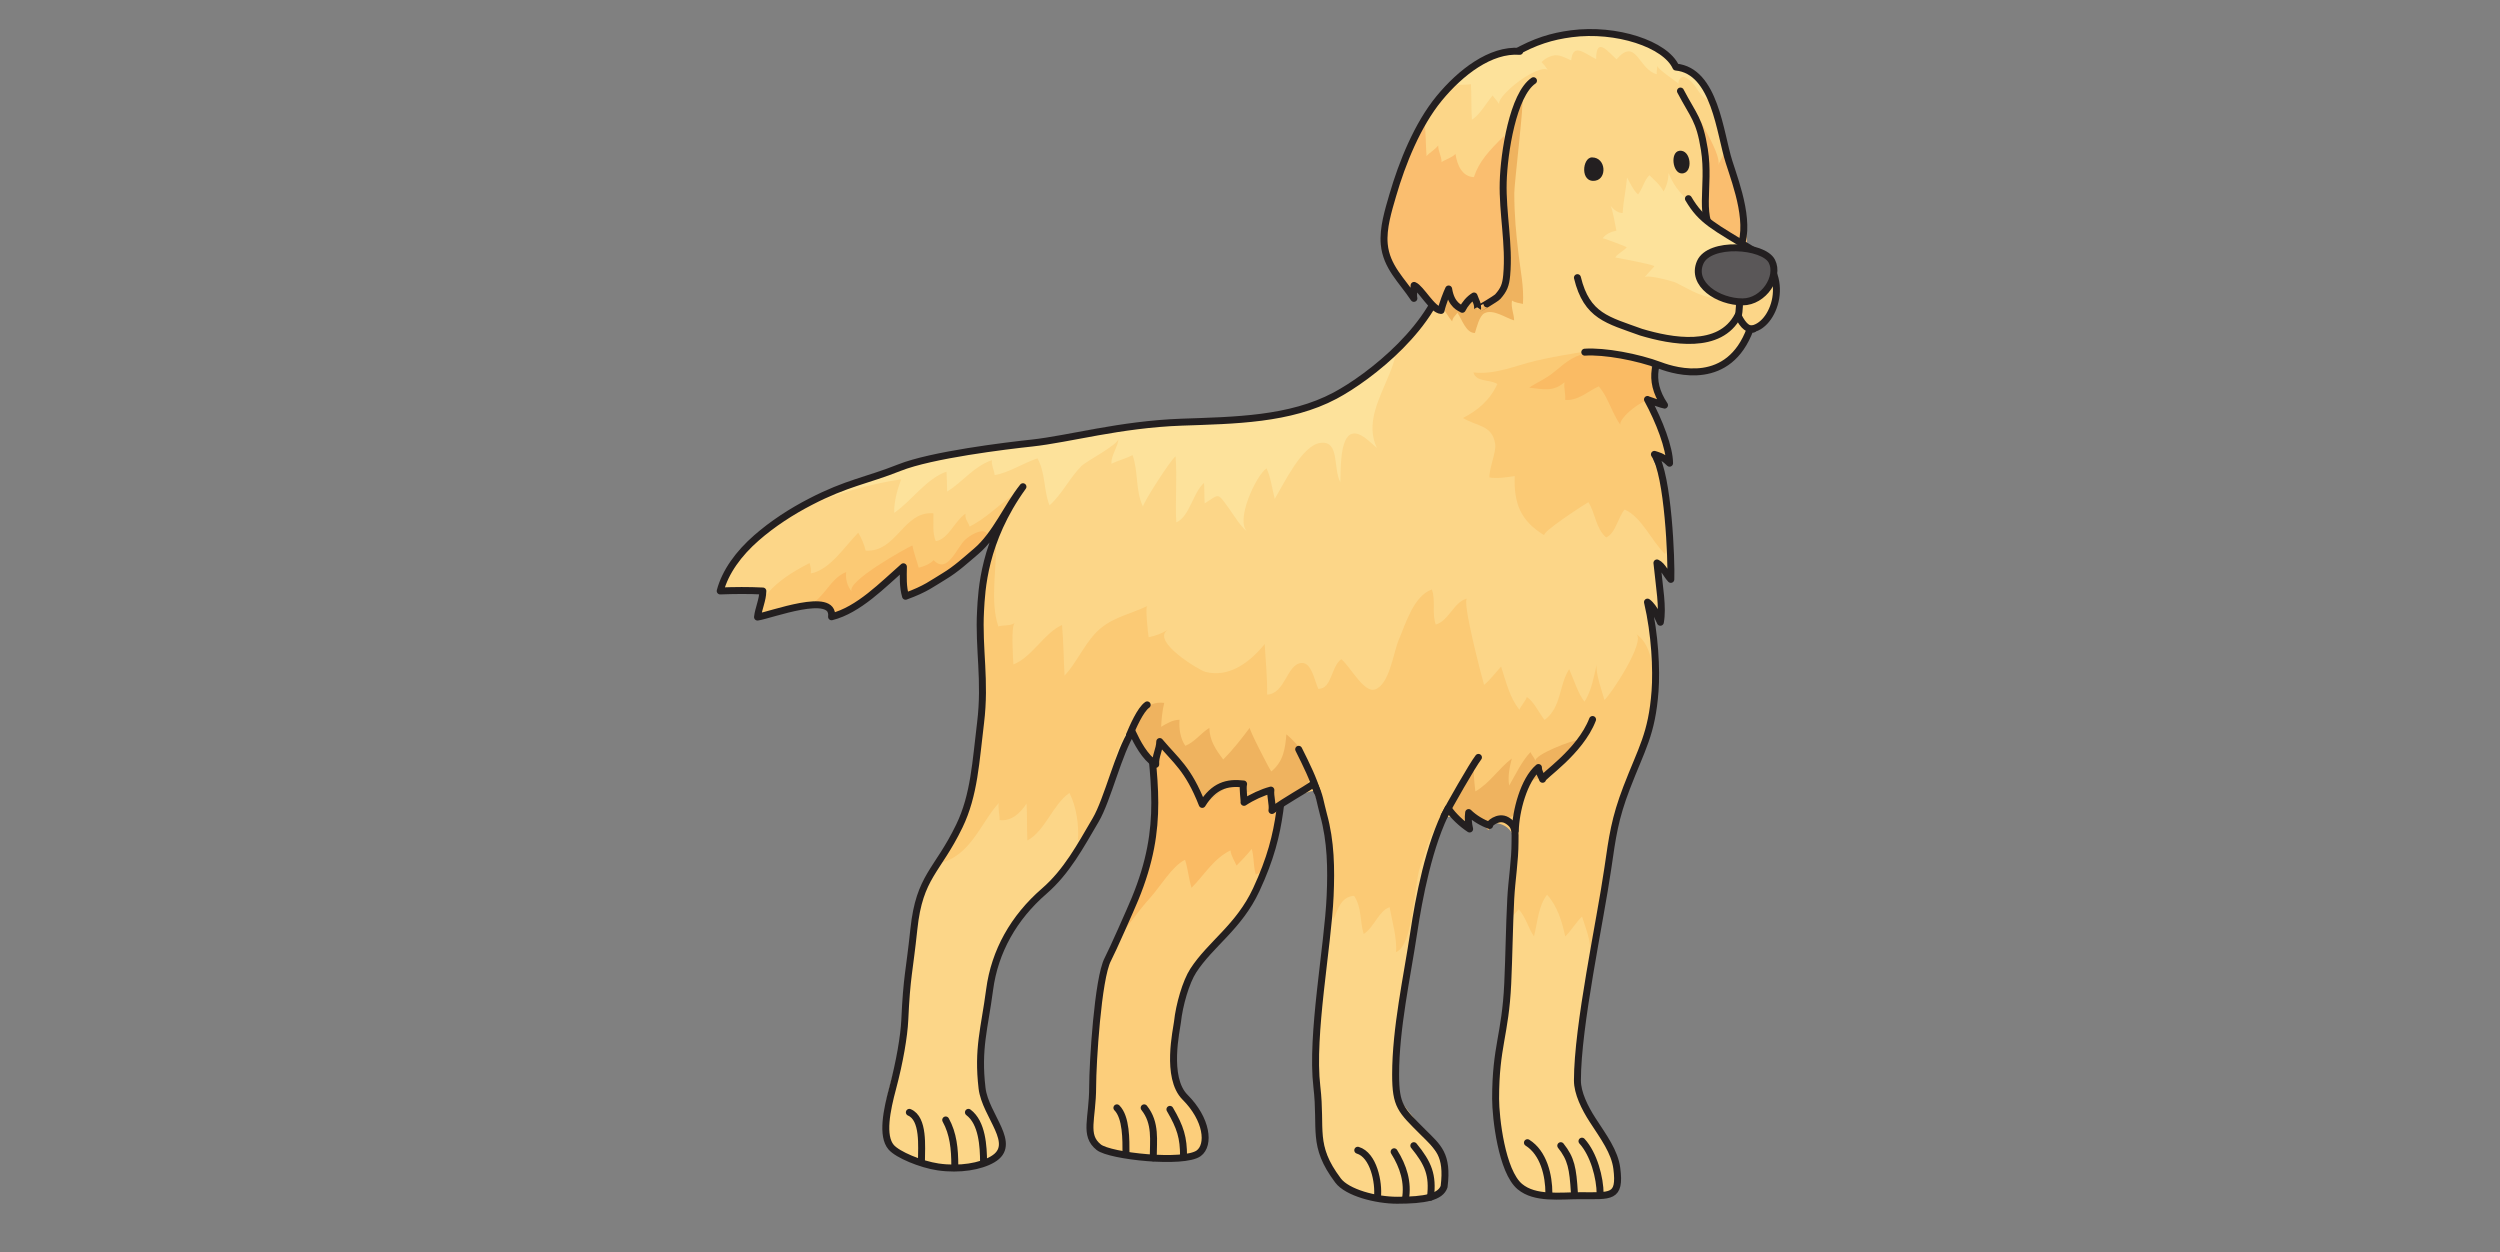 <?xml version="1.0" encoding="UTF-8" standalone="no"?><!DOCTYPE svg PUBLIC "-//W3C//DTD SVG 1.1//EN" "http://www.w3.org/Graphics/SVG/1.1/DTD/svg11.dtd"><svg width="100%" height="100%" viewBox="0 0 1200 601" version="1.1" xmlns="http://www.w3.org/2000/svg" xmlns:xlink="http://www.w3.org/1999/xlink" xml:space="preserve" style="fill-rule:evenodd;clip-rule:evenodd;stroke-linecap:round;stroke-linejoin:round;"><rect x="0" y="0" width="1200" height="601" fill="#808080" stroke="none"/><rect id="Blog-mainSection-size" x="0" y="0.253" width="1200" height="600" style="fill:none;"/><g id="g8779"><path id="path490" d="M603.007,427.042c13.904,-29.849 10.815,-44.597 15.997,-77.084c3.225,-20.166 1.79,-35.646 0.075,-56.54c-2.007,-24.504 -18.938,-26.481 -39.356,-16.258c-29.399,14.726 -31.905,28.53 -29.072,62.62c2.881,34.702 8.789,56.094 -5.817,91.621c-1.806,4.405 -10.861,24.878 -13.089,29.095c-4.792,9.071 -7.27,50.086 -7.271,61.088c-0.005,15.596 -4.363,23.253 2.907,29.072c5.441,4.358 40.906,8.08 47.993,2.921c5.42,-3.958 2.574,-17.128 -8.908,-29.872c-3.902,-7.021 -0.446,-35.057 0.184,-38.472c5.238,-28.506 24.506,-32.723 36.357,-58.191" style="fill:#fcce7b;fill-rule:nonzero;"/><path id="path492" d="M602.175,417.171c0.144,0.896 0.342,1.79 0.626,2.663c9.017,-4.501 9.291,-20.167 10.788,-28.719c2.383,-13.664 3.23,-27.47 5.415,-41.157c3.225,-20.166 1.79,-35.646 0.075,-56.54c-2.007,-24.504 -18.938,-26.481 -39.356,-16.258c-29.394,14.726 -31.902,28.53 -29.073,62.62c1.389,16.727 4.326,33.596 3.562,50.416c-0.987,21.793 -8.587,41.676 -18.201,61.018c5.431,-6.762 10.343,-13.947 16.166,-20.378c4.615,-5.089 10.507,-15.197 16.647,-18.141c1.402,4.382 1.727,8.976 3.117,13.452c6.067,-6.054 10.467,-13.923 18.7,-17.976c0.182,2.427 2.043,5.348 2.915,7.303c2.468,-2.496 5.005,-5.158 7.266,-7.986c0.972,3.228 0.841,6.503 1.353,9.683" style="fill:#fabb64;fill-rule:nonzero;"/><path id="path494" d="M572.756,465.915c8.323,-12.864 21.907,-20.944 30.251,-38.873c13.904,-29.849 10.815,-44.597 15.997,-77.084c3.225,-20.166 1.79,-35.646 0.075,-56.54c-2.007,-24.504 -18.938,-26.481 -39.356,-16.258c-29.399,14.726 -31.905,28.53 -29.072,62.62c2.881,34.702 8.789,56.094 -5.817,91.621c-1.806,4.405 -10.861,24.878 -13.089,29.095c-4.792,9.071 -7.27,50.086 -7.271,61.088c-0.005,15.596 -4.363,23.253 2.907,29.072c5.441,4.358 40.906,8.08 47.993,2.921c5.42,-3.958 4.043,-16.326 -6.544,-26.905c-9.454,-9.447 -4.004,-32.676 -3.64,-36.138c0.861,-8.176 4.067,-19.225 7.566,-24.619Z" style="fill:none;stroke:#231f20;stroke-width:3.34px;"/><path id="path496" d="M549.197,531.762c5.816,7.279 4.362,15.689 4.362,24.006" style="fill:none;stroke:#231f20;stroke-width:3.34px;"/><path id="path498" d="M561.558,532.491c5.092,8.718 6.546,13.617 6.546,22.547" style="fill:none;stroke:#231f20;stroke-width:3.34px;"/><path id="path500" d="M536.11,531.762c4.551,4.57 4.359,15.454 4.359,21.815" style="fill:none;stroke:#231f20;stroke-width:3.34px;"/><path id="path502" d="M794.551,274.075c0.196,3.298 0.575,6.573 1.118,9.447c0.806,4.24 4.448,10.576 0.452,14.512c-1.349,-1.555 -2.58,-3.416 -3.851,-5.159c-1.697,3.085 0.651,9.658 0.794,13.382c0.239,6.101 0.028,12.272 -0.555,18.21c-0.537,5.489 -1.301,10.908 -2.281,16.349c-0.894,4.948 -0.007,9.755 -1.687,14.631c-2.105,6.078 -5.468,11.826 -7.781,17.857c-5.699,14.866 -6.789,28.177 -9.02,43.608c-3.662,25.349 -14.577,70.3 -14.577,96.663c0,14.393 3.636,15.996 12.364,29.825c9.658,15.289 7.998,29.802 -0.725,30.532c-9.833,0.824 -31.939,1.743 -39.268,-4.358c-8.728,-7.28 -11.636,-33.172 -11.636,-42.171c0,-25.279 4.666,-30.414 5.817,-55.269c0.763,-16.515 2.23,-32.982 2.961,-49.474c0.284,-6.407 2.625,-17.363 0.409,-23.394c-2.368,-6.454 -5.118,-4.193 -10.827,-4.381c-5.428,-0.19 -6.295,-1.508 -10.72,-4.099c-0.701,2.072 -1.957,3.038 -1.582,5.653c-0.264,-0.283 -8.882,-8.175 -7.289,-8.551c-7.369,7.656 -10.281,15.407 -12.255,26.598c-1.575,8.929 -3.428,22.286 -4.81,31.474c-3.287,21.792 -9.695,47.659 -9.697,69.805c0,15.149 5.819,14.536 13.091,27.635c7.869,14.158 12.088,10.696 10.179,26.174c-1.66,4.97 -13.789,8.622 -26.904,5.819c-9.896,-2.12 -21.264,-3.534 -23.997,-8.741c-9.924,-18.894 -7.726,-24.218 -10.18,-45.068c-2.908,-24.737 5.313,-67.072 6.373,-91.526c0.449,-10.366 2.514,-21.91 -0.314,-32.111c-2.203,-7.963 -7.088,-12.651 -7.766,-21.603c-5.818,2.898 -12.569,9.47 -19.893,9.753c0.638,-10.318 -6.427,-5.89 -13.091,-5.796c0.251,-1.343 0.033,-2.544 -0.66,-3.675c-9.419,-0.895 -11.824,6.691 -19.661,9.518c-0.326,-15.549 -4.341,-25.043 -20.399,-30.203c-0.025,3.793 -2.238,7.068 -1.923,10.955c-5.309,-3.51 -8.904,-10.459 -11.341,-15.689c-6.352,9.423 -9.64,34.184 -17.491,42.382c-7.503,7.868 -13.814,25.467 -25.452,34.184c-15.42,11.567 -23.017,28.836 -25.451,47.258c-2.489,18.871 -5.142,27.494 -2.907,46.553c1.577,13.429 16.816,26.315 1.453,37.082c-9.902,6.95 -38.822,-0.636 -45.811,-8.741c-10.14,-11.732 5.524,-42.194 6.174,-56.47c0.968,-21.25 2.5,-26.363 4.734,-47.495c2.69,-25.467 11.221,-27.564 21.815,-49.45c7.239,-14.96 7.908,-31.169 10.181,-49.45c2.532,-20.355 -0.994,-35.621 0,-53.808c0.539,-9.873 1.454,-33.455 20.361,-59.627c-7.694,10.647 -14.669,25.418 -25.505,33.217c-7.377,5.325 -21.452,17.692 -30.919,17.504c1.155,-11.896 -4.865,-9.469 -11.932,-4.428c-7.642,5.442 -15.396,10.081 -22.73,16.042c0.401,-1.766 -1.301,-3.18 -1.047,-4.994c-7.015,-0.376 -12.809,-0.188 -19.599,1.226c-3.26,0.683 -7.574,3.132 -10.913,3.157c-0.854,0.023 -3.172,0.4 -3.768,-0.188c-0.504,-0.497 -0.16,-1.886 -0.13,-2.522c0.135,-2.78 1.8,-6.455 0.893,-9.117c-3.373,-0.189 -6.617,-0.779 -10.037,-0.636c-3.318,0.164 -6.619,0.658 -9.939,0.731c7.372,-16.634 21.261,-30.039 36.206,-39.415c12.847,-8.08 30.972,-10.107 44.902,-16.798c11.459,-5.466 37.866,-10.743 50.698,-12.039c36.358,-3.626 52.898,-12.603 89.987,-12.721c23.673,-0.071 55.516,-2.969 77.26,-14.535c16.659,-8.859 41.57,-32.19 50.296,-55.458c3.719,-9.928 9.039,-15.758 8.61,-25.563c-0.608,-13.696 3.765,-16.876 2.906,-30.54c-1.125,-17.832 4.141,-40.365 20.902,-49.941c10.179,-5.817 5.493,-2.849 14,-6.777c18.908,-8.728 50.901,-4.365 63.266,12.36c17.037,1.386 19.069,25.586 25.451,45.084c3.775,11.551 16.408,46.446 -1.628,51.14c-6.113,1.59 -15.226,-1.592 -20.322,3.15c-8.635,8.04 -0.13,17.742 -2.938,26.611c-2.55,8.057 -12.639,6.349 -15.108,13.565c-1.866,5.461 4.144,15.992 6.269,20.727c-1.525,-0.237 -3.677,0.565 -5.227,0.329c-0.158,4.548 3.73,7.751 5.194,11.521c-1.486,-0.307 -3.699,0.494 -5.241,0.283c-0.925,5.511 3.669,9.258 5.274,14.252c-1.633,-0.681 -4.275,-0.422 -6.121,-1.319c5.021,2.404 8.5,14.653 9.108,19.624c1.371,11.214 2.875,27.753 2.255,39.109c-2.09,-1.414 -4.217,-4.948 -6.666,-5.443c-0.163,2.969 -0.357,0.259 -0.181,3.252" style="fill:#fcd688;fill-rule:nonzero;"/><path id="path504" d="M484.133,239.183c0.867,-0.635 1.747,-1.27 2.635,-1.883c3.122,6.643 -15.751,25.583 -21.248,29.542c-7.377,5.325 -21.452,17.692 -30.919,17.504c1.155,-11.896 -4.865,-9.469 -11.932,-4.428c-7.642,5.442 -16.135,11.237 -23.47,17.197c0.401,-1.791 -4.962,-6.289 -4.708,-8.105c-0.104,0.731 -11.815,1.816 -29.087,7.256c-3.87,-11.355 16.066,-22.449 23.179,-25.983c0.48,1.437 0.876,3.413 0.592,4.97c9.158,-1.627 16.397,-13.146 22.786,-19.555c1.505,2.451 2.772,5.513 3.574,8.6c14.835,0.941 18.151,-19.177 32.492,-17.906c0.186,4.523 -0.603,9.306 1.16,13.382c6.193,-1.082 8.851,-9.517 14.247,-13.216c-0.293,2.946 1.313,3.933 1.961,6.219c6.896,-3.461 12.571,-8.952 18.738,-13.594" style="fill:#fbca75;fill-rule:nonzero;"/><path id="path506" d="M799.12,249.29c0.615,8.364 0.733,15.455 0.103,16.633c-6.44,-6.079 -11.014,-17.574 -19.38,-21.367c-3.394,4.051 -4.217,11.237 -8.866,13.427c-5.086,-4.357 -5.114,-11.614 -8.565,-16.938c-1.952,1.085 -23.032,14.748 -21.053,15.926c-11.355,-6.809 -14.786,-15.173 -14.296,-28.46c-3.778,0.566 -8.163,1.296 -12.147,0.684c-0.095,-4.735 3.401,-12.275 2.768,-16.138c-1.484,-9.117 -8.394,-8.22 -15.487,-12.415c6.865,-3.464 12.945,-8.459 16.54,-16.326c-3.916,-2.381 -10.175,-0.778 -11.494,-5.561c10.208,1.249 20.292,-3.292 29.849,-5.57c15.218,-3.622 29.462,-4.622 44.635,-9.186c6.043,-1.818 -0.463,-12.184 4.975,-6.804c6.448,6.377 5.001,29.404 12.27,37.273c-0.191,-0.612 -8.123,-1.625 -9.037,-1.695c1.333,5.111 5.199,8.67 7.301,13.239c2.361,5.161 2.338,9.024 3.557,14.512c-2.495,-1.366 -4.655,-0.54 -7.184,-1.743c-0.613,4.735 3.718,8.223 4.757,12.651c1.274,5.418 0.352,12.323 0.754,17.858" style="fill:#fbca75;fill-rule:nonzero;"/><path id="path508" d="M696.071,392.01c-7.743,-0.023 -10.915,14.984 -14.155,23.347c-3.469,8.929 -3.183,38.189 -11.855,41.676c0.65,-6.361 -1.937,-15.219 -3.04,-21.58c-5.176,1.673 -7.409,9.636 -12.437,12.862c-1.949,-6.219 -0.814,-12.556 -4.634,-18.328c-6.247,0.424 -7.852,6.479 -9.861,11.521c-0.957,-14.866 0.424,-29.803 -2.245,-44.574c-0.807,-4.476 -2.09,-15.289 -7.4,-17.245c-1.256,-0.471 -19.942,6.879 -19.95,6.408c0.638,-10.318 -6.427,-5.89 -13.091,-5.796c0.251,-1.343 0.033,-2.544 -0.66,-3.675c-9.419,-0.895 -11.824,6.691 -19.661,9.518c-0.326,-15.549 -4.341,-25.043 -20.399,-30.203c-0.025,3.793 -2.238,7.068 -1.923,10.955c-0.132,-1.649 -7.324,-11.638 -8.749,-13.004c-5.675,-5.442 -3.644,-4.853 -7.067,1.084c-4.014,6.973 -5.217,16.986 -7.846,24.596c-2.456,7.114 -6.826,20.071 -13.715,23.864c0.629,-7.162 -0.75,-16.49 -4.057,-22.828c-8.057,5.607 -11.541,18.117 -20.178,22.828c-0.3,-5.842 -0.061,-11.968 -0.399,-17.739c-2.951,4.546 -7.215,8.623 -12.933,7.939c0.075,-2.426 -0.869,-5.843 -0.394,-8.198c-8.417,9.022 -13.568,25.655 -28.483,28.836c6.758,-7.351 11.602,-26.292 14.37,-36.069c3.974,-14.064 4.632,-28.977 6.064,-43.443c0.963,-9.73 -0.762,-18.493 -1.245,-28.412c-0.439,-9.069 0.314,-17.433 2.136,-26.292c1.276,-6.219 1.252,-16.798 5.715,-21.555c0.786,13.287 -3.001,29.472 1.202,42.171c2.394,-0.756 5.4,-0.048 7.898,-1.628c-1.922,1.226 -0.761,17.836 -0.645,19.885c8.867,-3.393 14.777,-15.148 23.339,-18.943c0.73,8.083 0.756,16.185 1.222,24.291c5.009,-5.185 8.956,-13.805 14.24,-19.742c7.143,-8.01 16.221,-9.235 25.397,-13.618c-0.95,0.449 0.447,13.57 0.725,14.937c3.188,-0.588 6.455,-1.862 9.319,-3.605c-8.673,5.255 14.933,19.508 17.934,20.262c11.283,2.851 21.179,-4.406 28.438,-13.36c0.445,7.987 1.336,16.278 1.163,24.267c8.768,-0.425 9.426,-14.655 16.492,-15.195c4.917,-0.379 6.279,8.645 8.092,12.438c6.601,-0.071 5.915,-10.343 10.996,-14.276c4.496,3.722 10.971,16.49 16.316,14.511c6.957,-2.567 8.685,-17.668 11.29,-23.746c3.318,-7.751 7.065,-20.968 15.861,-24.22c2.009,4.995 -0.08,11.403 1.914,16.868c6.284,-1.791 8.851,-11.19 15.077,-12.486c-2.742,0.566 6.963,37.507 8.105,41.441c3.067,-2.52 5.385,-5.795 8.179,-8.786c2.559,7.891 4.028,14.581 8.753,20.707c0.494,-1.437 2.994,-4.241 3.606,-6.126c3.547,2.333 5.704,7.586 8.515,11.002c8.163,-5.983 6.824,-16.703 11.815,-24.383c2.268,5.254 4.345,11.85 7.309,15.619c3.662,-5.419 4.44,-12.509 6.03,-18.045c-1.067,3.722 2.567,13.499 3.572,17.221c2.981,-2.403 20.143,-28.436 15.165,-31.663c13.237,8.575 7.872,41.628 3.677,53.785c-2.953,8.528 -8.519,19.436 -10.908,28.176c-6.829,24.996 -10.461,45.728 -14.846,71.43c0.532,-6.172 -2.045,-11.968 -3.841,-17.74c-3.039,2.922 -5.196,6.809 -8.07,9.542c-1.464,-6.998 -3.78,-14.606 -8.693,-20.025c-4.149,5.018 -4.651,13.57 -6.294,19.978c-2.582,-3.511 -3.848,-9.141 -7.336,-13.005c-1.198,1.579 -4.436,4.524 -4.544,4.83c-0.017,-15.196 11.87,-45.657 -8.208,-46.387c-3.845,-0.142 -7.392,-1.65 -10.529,-3.77c-0.359,1.295 -2.125,3.062 -2.464,4.476c-2.765,-2.52 -5.126,-3.581 -7.171,-3.581" style="fill:#fbca75;fill-rule:nonzero;"/><path id="path510" d="M743.592,27.287c-0.281,0.121 -0.57,0.261 -0.872,0.425c-4.473,2.381 -3.669,5.982 -10.285,3.775c-1.055,-0.354 -7.874,-2.52 -5.859,-4.597c9.83,-10.117 36.132,-12.395 43.768,-11.596c5.596,0.588 14.522,2.936 19.54,5.784c3.976,2.258 6.694,3.308 9.987,6.45c3.481,3.326 7.377,4.654 11.368,7.179c5.272,3.335 9.323,6.103 8.833,13.156c-4.026,-1.128 -5.36,-6.033 -8.223,-8.625c-0.867,-0.786 -2.823,-2.53 -4.144,-2.331c-0.987,0.146 -2.821,2.461 -1.728,3.406c-1.633,-1.409 -10.273,-7.071 -10.549,-8.764c0.198,1.214 -0.417,2.876 -0.196,4.069c-8.713,-2.135 -9.823,-18.159 -19.287,-7.135c-4.222,-3.788 -9.753,-11.155 -9.798,-0.138c-5.167,-2.304 -11.042,-8.337 -11.971,0.622c-4.33,-1.858 -6.59,-3.456 -10.584,-1.68" style="fill:#fde29b;fill-rule:nonzero;"/><path id="path512" d="M658.813,206.58c0.126,2.803 0.757,5.628 2.09,8.434c-2.848,-2.286 -7.859,-8.012 -11.948,-6.787c-6.071,1.814 -5.33,18.376 -5.593,23.253c-3.6,-6.809 -0.181,-20.166 -9.622,-18.893c-8.922,1.201 -17.675,20.049 -21.849,26.833c-1.284,-4.76 -1.899,-10.366 -3.954,-14.631c-5.194,3.559 -15.265,25.584 -9.112,30.487c-3.839,-3.065 -5.964,-7.186 -8.914,-11.215c-5.718,-7.846 -4.398,-6.997 -11.654,-2.451c-0.259,-3.203 -0.06,-6.596 -0.316,-9.801c-5.302,4.524 -6.887,16.21 -13.338,18.943c-0.553,-10.461 0.484,-21.251 -0.322,-31.687c-2.238,1.344 -16.13,23.087 -15.617,24.147c-3.76,-7.773 -2.162,-16.773 -5.041,-24.782c-3.245,1.743 -6.9,2.567 -10.148,4.169c-0.113,-4.287 3.018,-7.728 3.452,-12.086c-0.309,3.087 -15.4,10.742 -17.845,13.194c-5.66,5.676 -9.324,13.545 -15.312,18.87c-2.906,-7.304 -1.852,-15.598 -5.793,-22.57c-6.951,2.333 -13.869,6.972 -20.566,8.035c-0.152,-2.359 -1.596,-4.597 -1.3,-7.164c-8.859,3.065 -13.683,10.225 -21.496,15.078c-0.073,-3.109 -0.063,-6.455 -0.291,-9.564c-9.683,3.323 -16.637,13.969 -25.112,19.789c-0.106,-5.347 1.44,-11.074 3.363,-16.115c-15.113,2.263 -30.149,6.573 -44.122,12.674c19.678,-8.575 37.402,-15.854 57.848,-22.826c12.353,-4.194 28.044,-4.549 40.902,-6.362c20.032,-2.826 37.631,-8.834 57.884,-9.66c26.145,-1.035 54.496,1.886 79.319,-7.186c7.415,-2.685 15.284,-5.44 22.357,-8.504c7.492,-3.25 15.773,-17.193 22.931,-16.979c-2.615,11.232 -11.413,23.293 -10.881,35.357" style="fill:#fde29b;fill-rule:nonzero;"/><path id="path514" d="M694.032,150.025c-2.037,-3.288 -3.775,-7.176 -3.348,-10.431c0.779,-5.963 6.741,-11.722 8.776,-17.811c4.086,-12.219 6.497,-24.423 11.352,-36.449c3.552,-8.801 5.24,-39.832 19.853,-37.984c1.127,0.138 -3.801,40.539 -3.801,45.313c0,10.504 0.844,19.561 2.12,29.989c0.949,7.767 2.534,15.136 2.03,23.236c-1.701,-0.432 -3.853,-0.613 -5.257,-1.645c-0.603,3.405 0.949,6.269 1.03,9.539c-4.022,-1.123 -10.15,-5.656 -14.31,-3.401c-2.438,1.319 -3.707,6.975 -4.505,9.444c-4.333,0.093 -6.272,-6.668 -8.392,-9.703c-1.007,1.477 -2.198,2.075 -2.559,4.157c-0.927,-1.178 -1.994,-2.647 -2.989,-4.254" style="fill:#efb35f;fill-rule:nonzero;"/><path id="path516" d="M472.966,255.346c0.886,0.517 1.369,1.648 1.153,3.697c-3.927,5.491 -18.956,16.916 -24.45,20.214c-4.04,2.426 -10.513,5.536 -14.408,6.196c-2.846,-1.861 0.019,-9.187 -2.737,-11.071c-2.848,1.979 -6.08,4.358 -8.562,6.784c-1.18,1.155 -24.253,16.728 -24.017,14.206c0.292,-3.157 -2.642,-2.027 -4.032,-4.853c-3.764,-0.143 -5.911,-0.143 -10.189,1.249c9.759,-3.205 12.053,-13.852 20.426,-17.198c-0.355,3.391 0.47,6.925 2.863,9.54c-4.002,-4.358 25.999,-21.083 28.923,-22.286c0.676,3.556 2.012,6.997 3.067,10.672c2.376,-0.661 5.083,-1.507 7.164,-3.627c6.634,7.09 11.101,-6.267 15.211,-9.896c2.638,-2.331 7.374,-4.923 9.588,-3.627" style="fill:#fabb64;fill-rule:nonzero;"/><path id="path518" d="M714.484,398.537c-0.869,-0.873 -7.796,-8.223 -8.738,-6.903c-2.951,4.122 -8.183,0.635 -11.604,-2.875c4.848,-9.706 7.297,-15.124 13.285,-22.31c-0.282,4.405 0.266,9.093 0.751,13.429c6.864,-3.888 11.217,-11.05 17.486,-15.785c-1.038,4.029 -2.042,8.764 -1.246,12.981c2.898,-4.971 5.905,-11.521 10.207,-16.067c0.475,1.343 1.909,2.544 2.346,4.311c-0.731,-2.992 17.936,-10.248 21.402,-10.271c-1.876,0 -11.493,14.205 -13.688,15.949c-2.831,2.261 -8.826,2.686 -10.971,4.546c-4.521,3.888 -3.117,11.357 -6.943,15.361c-3.858,4.052 -9.931,2.121 -12.287,7.634" style="fill:#efb35f;fill-rule:nonzero;"/><path id="path520" d="M628.508,373.823c-1.176,7.468 -18.057,12.91 -18.014,12.274c0.638,-10.318 -6.427,-5.89 -13.091,-5.796c0.251,-1.343 0.033,-2.544 -0.66,-3.675c-9.419,-0.895 -11.824,6.691 -19.661,9.518c-5.101,-14.842 -13.827,-21.627 -20.379,-30.203c2.113,1.344 -3.122,10.084 -4.055,11.073c-3.937,-5.418 -3.937,-10.248 -8.779,-16.09c2.435,-7.304 5.943,-14.607 14.966,-13.546c-0.927,3.745 -1.302,7.562 -1.486,11.496c2.402,-1.437 5.607,-3.439 8.82,-3.369c-0.298,4.382 0.367,8.906 2.771,12.486c4.488,-1.743 7.545,-6.196 11.561,-8.599c0.074,6.008 3.082,10.484 6.666,15.172c4.601,-4.641 8.85,-10.059 12.72,-15.242c-0.482,0.636 9.168,19.412 10.338,20.991c5.79,-4.807 6.634,-10.696 7.244,-17.858c5.877,4.9 12.31,13.122 11.039,21.368" style="fill:#efb35f;fill-rule:nonzero;"/><path id="path522" d="M780.227,199.323c-1.911,2.05 -2.949,3.911 -2.311,4.783c-4.289,-5.89 -5.967,-13.548 -10.523,-18.66c-5.049,2.261 -10.11,7.161 -16.123,6.478c0.337,-2.615 -0.756,-5.89 -0.314,-8.432c-5.45,4.71 -10.242,3.321 -16.974,2.59c3.846,-2.59 7.741,-4.074 11.645,-7.256c7.419,-6.048 9.549,-8.163 18.892,-10.105c5.31,-1.1 12.566,2.236 17.861,0.638c6.038,-1.821 -1.116,-17.544 4.322,-12.164c6.448,6.377 5.001,29.404 12.27,37.273c-2.303,-7.396 -13.639,-0.612 -18.745,4.855" style="fill:#fabb64;fill-rule:nonzero;"/><path id="path524" d="M826.798,128.198c-12.156,-2.911 -8.695,-17.526 -8.695,-25.815c0,-13.646 3.8,-27.686 -2.632,-40.533c-3.444,-6.879 -9.442,-11.458 -7.724,-19.935c3.657,9.439 18.783,31.238 17.08,37.323c0.447,-1.612 2.524,-4.546 2.87,-6.495c2.309,9.703 23.103,58.145 0.078,55.626c-0.339,-0.04 -0.663,-0.098 -0.977,-0.171" style="fill:#fabe6f;fill-rule:nonzero;"/><path id="path526" d="M796.975,298.692c-0.693,-1.13 -2.547,-6.972 -6.181,-9.682c3.634,15.431 4.393,32.536 3.634,42.713c-1.555,20.802 -6.46,27.635 -13.633,46.364c-5.699,14.866 -6.824,23.394 -9.055,38.825c-3.662,25.349 -14.577,75.388 -14.577,101.751c0,5.936 3.496,13.099 7.273,18.918c5.385,8.292 10.609,15.289 11.637,23.252c1.843,14.371 -2.911,13.099 -17.454,13.099c-9.866,0 -21.756,1.743 -29.085,-4.358c-8.728,-7.28 -11.636,-33.172 -11.636,-42.171c0,-25.279 4.666,-30.414 5.817,-55.269c0.63,-13.57 0.738,-27.163 1.451,-40.756c0.473,-9.047 2.05,-18.188 2.05,-27.235c-0.005,-4.712 0.623,-7.704 -3.875,-10.366c-4.285,-2.544 -9.15,2.144 -8.304,2.45c-3.461,-1.224 -7.344,-3.486 -10.082,-6.196c-0.372,2.663 -0.15,5.301 0.475,7.892c-3.823,-2.497 -7.804,-6.219 -10.338,-9.941c-9.19,17.245 -14.083,43.654 -16.459,59.439c-3.288,21.791 -8.726,46.198 -8.728,68.344c0,15.149 2.502,17.033 13.091,27.635c7.268,7.256 12.088,10.696 10.179,26.174c-1.66,4.97 -9.124,6.549 -22.542,6.549c-10.18,0 -23.996,-3.652 -28.359,-9.471c-12.804,-17.057 -7.726,-24.218 -10.18,-45.068c-2.908,-24.737 5.313,-67.072 6.373,-91.526c0.57,-13.146 0.379,-26.174 -3.155,-38.943c-1.6,-5.771 -1.814,-9.635 -4.672,-14.96c-5.91,4.123 -12.362,7.257 -20.106,12.886c0.498,-2.897 -0.901,-6.855 -0.507,-9.799c-4.164,1.107 -8.959,3.298 -12.9,5.89c0.213,-1.014 -0.791,-6.527 -0.196,-8.812c-7.924,-0.965 -14.285,0.848 -19.849,9.8c-6.797,-17.245 -12.616,-20.873 -20.399,-30.179c-0.025,3.793 -2.238,7.068 -1.923,10.955c-5.309,-3.51 -8.904,-10.459 -11.341,-15.689c-6.352,9.423 -11.729,32.605 -17.491,42.382c-7.273,12.368 -13.814,24.737 -24.723,34.184c-14.569,12.627 -23.746,28.836 -26.18,47.258c-2.489,18.871 -5.87,28.224 -3.635,47.283c1.576,13.405 17.453,26.905 5.091,34.161c-5.801,3.416 -15.748,5.159 -26.177,3.652c-8.317,-1.226 -19.444,-5.866 -22.544,-9.471c-4.64,-5.372 -2.108,-17.763 0.729,-28.342c3.358,-12.556 5.464,-24.996 5.818,-32.723c0.968,-21.273 2.127,-22.499 4.361,-43.631c2.69,-25.467 11.221,-27.564 21.815,-49.45c7.239,-14.96 7.908,-31.169 10.181,-49.45c2.532,-20.355 -0.994,-35.621 0,-53.808c0.539,-9.873 1.454,-33.455 20.361,-59.627c-7.698,9.635 -12.989,22.947 -22.455,31.002c-4.854,4.124 -9.774,8.647 -15.255,11.922c-5.914,3.534 -8.832,6.101 -18.649,9.658c-1.332,-4.594 -1.106,-9.281 -1.026,-14.158c-9.78,8.552 -21.505,20.779 -34.486,24.006c1.52,-12.604 -29.321,-0.731 -35.537,0.141c0.499,-4.24 2.495,-8.173 2.56,-12.508c-6.733,-0.355 -13.7,-0.284 -20.474,-0.026c2.433,-9.21 8.874,-18.021 17.396,-25.465c7.789,-6.809 16.769,-12.629 25.942,-17.363c17.571,-9.095 26.9,-10.085 42.717,-16.374c15.392,-6.126 51.089,-10.461 63.627,-11.802c17.935,-1.957 42.182,-8.954 71.807,-10.014c25.45,-0.894 51.879,-1.153 73.625,-12.722c16.655,-8.858 49.264,-34.181 53.627,-61.814c1.653,-10.471 9.343,-11.215 8.914,-21.02c-0.608,-13.696 3.765,-16.876 2.906,-30.54c-1.125,-17.832 3.599,-41.324 20.359,-50.901c10.18,-5.817 18.343,-8.228 27.633,-9.449c21.541,-2.846 45.218,4.986 50.176,15.992c18.817,1.808 21.108,31.815 25.506,45.521c3.644,11.358 11.124,31.052 4.428,43.49c-9.908,18.403 -15.721,0.379 -26.433,10.363c-10.139,9.454 -2.077,19.438 -7.748,30.78c-5.091,10.177 -9.695,19.403 -1.213,32.124c-0.432,0 -7.797,-2.474 -8.178,-2.732c5.756,10.601 10.604,23.348 10.604,30.604c-3.637,-3.629 -5.641,-3.604 -7.274,-4.242c6.669,9.708 8.236,51.429 7.879,60.006c-2.396,-2.544 -3.93,-6.646 -6.668,-7.894c1.215,12.134 2.963,21.229 1.64,28.482l0,0Z" style="fill:none;stroke:#231f20;stroke-width:3.34px;"/><path id="path528" d="M721.535,87.457c-0.405,14.876 3.039,29.775 1.68,44.657c-0.432,4.734 -1.346,6.947 -4.26,10.25c-0.949,1.075 -9.753,6.181 -9.748,6.136c0.279,-2.7 -0.841,-4.036 -1.667,-6.43c-2.336,1.442 -4.401,3.876 -5.642,6.392c-1.047,-0.756 -9.338,-8.853 -8.723,-10.104c-0.816,1.665 -4.074,4.337 -3.639,7.271c-4.252,-0.289 -7.47,-7.301 -10.778,-8.63c0.058,1.957 -0.507,4.247 -0.09,6.229c-5.729,-8.658 -13.216,-15.083 -14.226,-26.021c-0.708,-7.686 1.992,-16.283 4.104,-23.552c4.493,-15.456 12.631,-32.689 21.899,-46.162c8.012,-11.651 31.522,-30.833 47.224,-17.433c3.384,2.888 -6.507,15.045 -9.639,21.101c-5.267,10.192 -6.189,25.016 -6.495,36.296" style="fill:#fcd688;fill-rule:nonzero;"/><path id="path530" d="M726.485,41.044c-4.433,3.775 -7.68,7.532 -6.769,9.102c-0.897,-1.547 -2.519,-3.132 -3.24,-4.353c-3.323,4.026 -6.304,9.494 -9.959,11.654c-0.376,-5.581 -0.135,-11.438 -0.472,-17.034c-4.872,0.789 -6.897,-0.914 -10.865,2.534c12.897,-15.735 38.37,-26.199 48.045,-8.765c-0.833,-2.941 -9.597,0.776 -16.74,6.862" style="fill:#fde29b;fill-rule:nonzero;"/><path id="path532.-9" d="M720.5,91.448c1.019,17.998 3.014,37.411 2.715,40.666c-0.432,4.734 -1.346,6.947 -4.26,10.25c-0.949,1.075 -9.753,6.181 -9.748,6.136c0.279,-2.7 -0.841,-4.036 -1.667,-6.43c-2.336,1.442 -4.401,3.876 -5.642,6.392c-1.047,-0.756 -6.555,-8.499 -5.94,-9.753c-0.813,1.668 -4.071,7.367 -3.634,10.306c-4.255,-0.286 -10.258,-10.687 -13.566,-12.016c0.058,1.957 -0.507,4.247 -0.09,6.229c-5.729,-8.658 -13.216,-15.083 -14.226,-26.021c-0.708,-7.686 1.992,-16.283 4.104,-23.557c3.165,-10.88 9.115,-22.919 15.361,-33.756c0.545,4.98 0.435,10.011 0.839,15.052c1.274,-1.618 4.094,-3.097 5.594,-5.156c0.03,3.162 1.562,4.86 1.632,8.032c1.171,-1.007 5.157,-2.185 6.654,-3.959c0.761,5.252 3.172,10.959 8.843,11.157c2.492,-7.593 7.274,-12.661 14.575,-19.88c-0.03,6.31 -2.257,13.689 -1.544,26.308" style="fill:#fabe6f;fill-rule:nonzero;"/><path id="path534" d="M736.077,38.733c-9.818,6.681 -14.158,34.5 -14.542,48.724c-0.405,14.876 3.039,29.775 1.68,44.657c-0.432,4.734 -1.346,6.947 -4.26,10.25c-0.949,1.075 -9.753,6.181 -9.748,6.136c0.279,-2.7 -0.841,-4.036 -1.667,-6.43c-2.336,1.442 -4.401,3.876 -5.642,6.392c-1.047,-0.756 -5.274,-1.821 -6.545,-9.753c-0.816,1.668 -3.029,7.274 -3.634,10.306c-4.258,-0.286 -9.653,-10.687 -12.961,-12.016c0.058,1.957 -0.507,4.247 -0.09,6.229c-5.729,-8.658 -13.216,-15.083 -14.226,-26.021c-0.708,-7.686 1.992,-16.283 4.104,-23.552c4.496,-15.461 11.868,-33.814 22.263,-46.445c10.18,-12.36 24.592,-23.628 38.677,-22.565" style="fill:none;stroke:#231f20;stroke-width:3.34px;"/><path id="path536" d="M806.62,43.701c6.379,12.121 9.172,13.643 11.483,28.065c2.941,18.378 -3.828,33.169 6.377,42.736" style="fill:none;stroke:#231f20;stroke-width:3.34px;"/><path id="path538" d="M810.975,99.819c13.088,10.18 19.254,15.045 30.539,20.357c16.841,14.294 13.207,34.289 -1.454,37.816c-10.177,22.554 -29.326,20.623 -40.237,18.42c-15.115,-3.024 -31.323,-7.399 -52.524,-12.794c-13.924,-14.475 -12.332,-49.362 4.087,-60.936c18.212,-12.834 43.223,-10.006 59.589,-2.863" style="fill:#fcd688;fill-rule:nonzero;"/><path id="path540" d="M811.244,97.659c3.229,3.971 7.301,8.833 9.996,10.908c6.907,5.307 19.817,9.092 20.131,19.588c0.286,9.517 -6.601,13.782 -14.523,14.799c-8.32,1.065 -15.223,-3.762 -22.421,-7.276c-1.304,-0.631 -13.905,-4.109 -15.065,-2.547c0.321,-0.432 4.174,-4.694 4.762,-5.327c-0.686,-0.947 -18.855,-4.22 -18.84,-4.242c1.582,-2.072 3.901,-3.007 5.581,-4.848c-0.64,-0.565 -11.448,-4.496 -11.546,-4.37c1.57,-2.075 3.968,-3.14 6.55,-3.627c-0.404,-2.11 -1.981,-11.001 -2.828,-11.933c1.572,1.723 3.371,3.474 5.845,3.476c0.319,-5.842 1.612,-11.237 2.097,-17.041c1.567,2.685 2.914,6 5.285,8.13c2.19,-2.7 2.845,-6.686 5.435,-9.258c2.381,2.336 5.184,4.662 6.812,7.794c1.484,-2.532 2.35,-5.75 2.383,-8.839c3.17,7.857 6.907,10.391 10.346,14.613" style="fill:#fde29b;fill-rule:nonzero;"/><path id="path542" d="M810.445,95.368c6.379,10.843 12.164,13.176 31.069,24.808c19.264,11.265 10.18,37.09 -1.454,37.816c-10.177,27.643 -35.392,20.364 -43.143,17.448c-10.833,-4.059 -26.739,-7.033 -36.223,-6.4" style="fill:none;stroke:#231f20;stroke-width:3.34px;"/><path id="path544" d="M764.167,75.554c6.734,0.037 7.272,10.18 1.648,11.162c-7.51,1.311 -6.362,-11.19 -1.648,-11.162" style="fill:#231f20;fill-rule:nonzero;"/><path id="path546" d="M805.982,72.404c5.784,-0.964 7.017,10.843 1.278,10.843c-4.425,0 -5.641,-10.112 -1.278,-10.843" style="fill:#231f20;fill-rule:nonzero;"/><path id="path548" d="M757.163,133.267c4.488,18.553 14.545,20.362 30.541,26.176c14.543,4.363 37.816,8.726 46.539,-7.999c2.908,5.822 5.091,6.548 7.271,6.548" style="fill:none;stroke:#231f20;stroke-width:3.34px;"/><path id="path550" d="M834.243,152.175c1.607,-6.488 -0.05,-14.686 0,-21.819" style="fill:#fff;fill-rule:nonzero;"/><path id="path552" d="M834.243,152.175c1.607,-6.488 -0.05,-14.686 0,-21.819" style="fill:none;stroke:#231f20;stroke-width:3.34px;"/><path id="path554" d="M816.066,125.993c4.358,-10.177 30.386,-8.414 34.415,-0.613c3.873,7.505 -3.876,19.523 -14.058,19.523c-11.631,0 -24.835,-8.464 -20.357,-18.91" style="fill:#5a5758;fill-rule:nonzero;"/><path id="path556" d="M816.066,125.993c4.358,-10.177 30.386,-8.414 34.415,-0.613c3.873,7.505 -3.876,19.523 -14.058,19.523c-11.631,0 -24.835,-8.464 -20.357,-18.91l0,0Z" style="fill:none;stroke:#231f20;stroke-width:3.34px;"/><path id="path558" d="M623.366,359.664c3.878,7.751 7.161,14.512 8.728,20.119" style="fill:none;stroke:#231f20;stroke-width:3.34px;"/><path id="path560" d="M709.657,363.551c-2.713,3.393 -14.299,23.748 -16.482,28.106" style="fill:none;stroke:#231f20;stroke-width:3.34px;"/><path id="path562" d="M542.145,352.808c1.604,-3.792 5.174,-12.132 8.506,-14.465" style="fill:none;stroke:#231f20;stroke-width:3.34px;"/><path id="path564" d="M727.352,398.678c0.203,-9.094 3.993,-24.219 11.104,-30.274c-0.038,2.05 1.424,4.076 1.981,5.655c-0.457,-1.296 17.936,-12.958 23.997,-28.695" style="fill:none;stroke:#231f20;stroke-width:3.34px;"/><path id="path566" d="M733.169,548.488c7.778,4.877 10.305,15.691 10.305,24.336" style="fill:none;stroke:#231f20;stroke-width:3.34px;"/><path id="path568" d="M759.348,547.758c5.658,6.195 8.7,17.575 8.723,25.444" style="fill:none;stroke:#231f20;stroke-width:3.34px;"/><path id="path570" d="M651.725,552.117c7.634,2.285 10.213,15.501 9.454,22.545" style="fill:none;stroke:#231f20;stroke-width:3.34px;"/><path id="path572" d="M678.633,549.925c6.952,8.529 9.275,14.042 7.997,24.737" style="fill:none;stroke:#231f20;stroke-width:3.34px;"/><path id="path574" d="M669.179,552.847c4.446,7.044 6.839,14.701 5.405,22.828" style="fill:none;stroke:#231f20;stroke-width:3.34px;"/><path id="path576" d="M749.168,549.925c5.023,6.291 5.814,10.908 6.54,22.546" style="fill:none;stroke:#231f20;stroke-width:3.34px;"/><path id="path578" d="M436.487,533.929c7.102,2.992 5.817,16.515 5.817,23.276" style="fill:none;stroke:#231f20;stroke-width:3.34px;"/><path id="path580" d="M453.937,537.581c3.639,6.549 4.366,13.922 4.366,21.815" style="fill:none;stroke:#231f20;stroke-width:3.34px;"/><path id="path582" d="M464.846,533.929c6.626,4.971 7.217,16.279 7.272,24.007" style="fill:none;stroke:#231f20;stroke-width:3.34px;"/></g></svg>